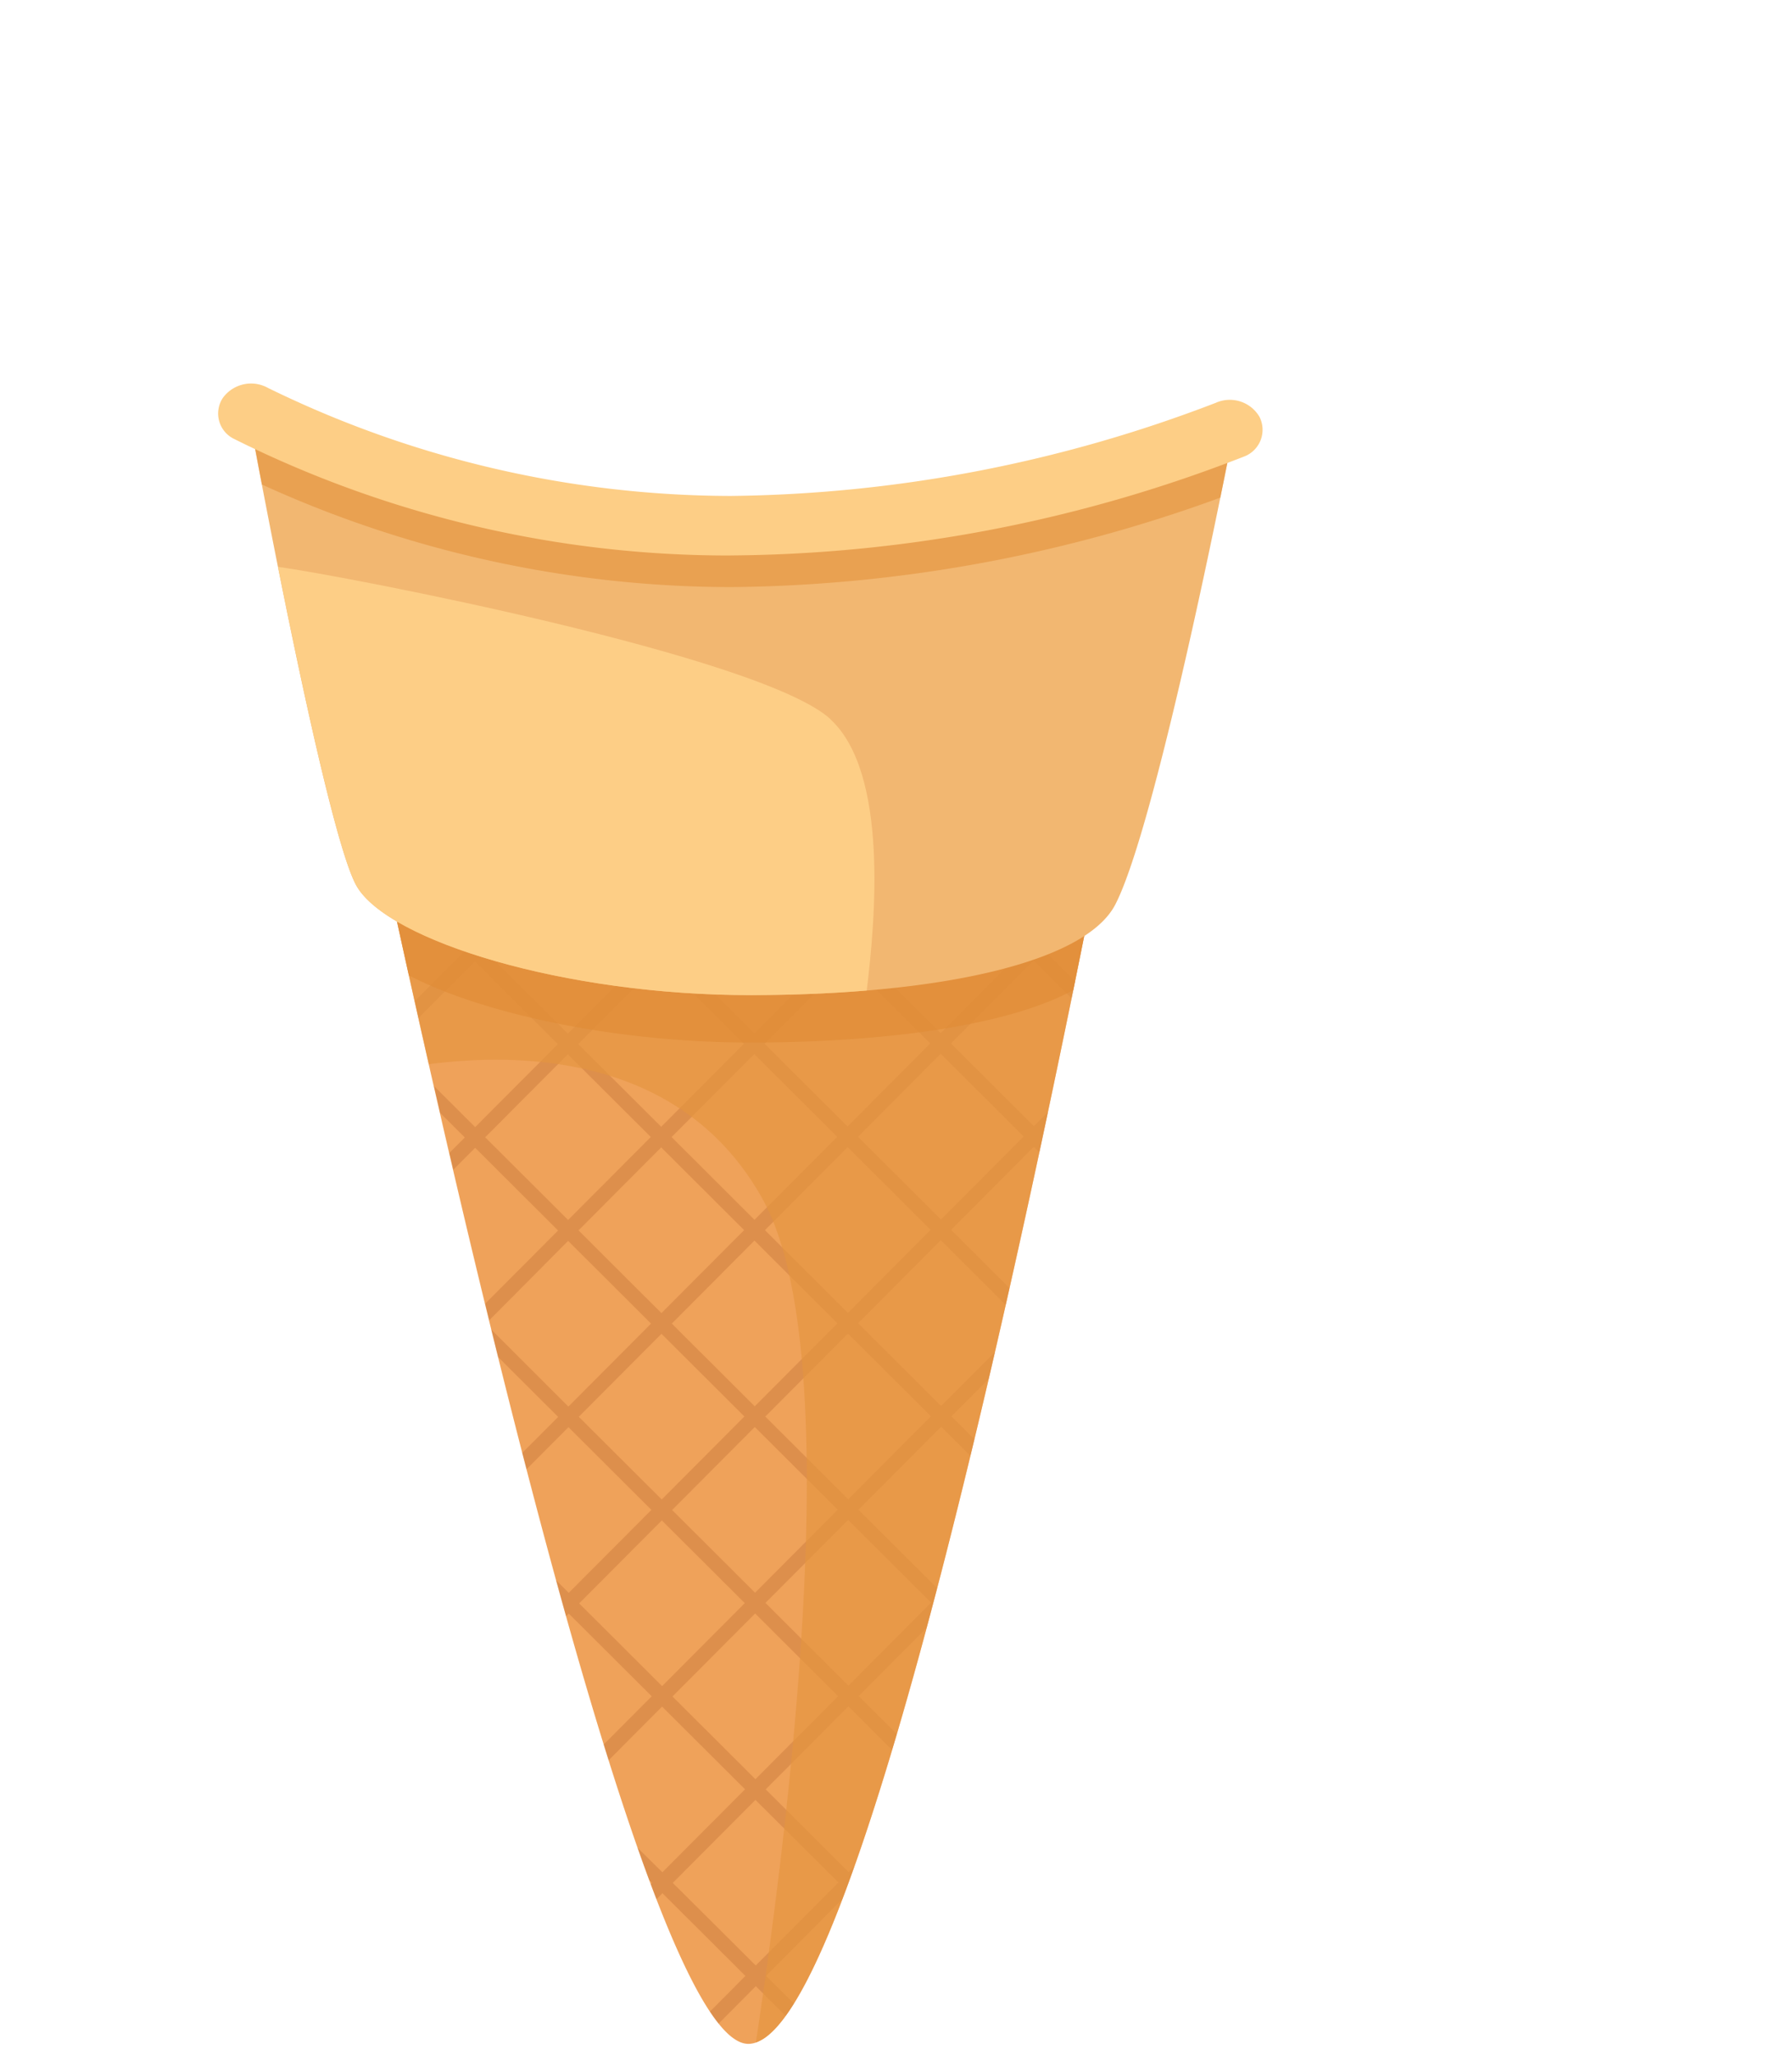 <svg xmlns="http://www.w3.org/2000/svg" xmlns:xlink="http://www.w3.org/1999/xlink" width="61.916" height="71.015" viewBox="0 0 61.916 71.015">
  <defs>
    <clipPath id="clip-path">
      <rect id="Rectangle_10275" data-name="Rectangle 10275" width="40.608" height="59.42" fill="none"/>
    </clipPath>
    <clipPath id="clip-path-3">
      <rect id="Rectangle_10270" data-name="Rectangle 10270" width="31.284" height="47.922" fill="none"/>
    </clipPath>
    <clipPath id="clip-path-4">
      <rect id="Rectangle_10269" data-name="Rectangle 10269" width="31.284" height="46.45" fill="none"/>
    </clipPath>
    <clipPath id="clip-path-5">
      <rect id="Rectangle_10271" data-name="Rectangle 10271" width="27.856" height="41.85" fill="none"/>
    </clipPath>
    <clipPath id="clip-path-6">
      <rect id="Rectangle_10272" data-name="Rectangle 10272" width="26.751" height="20.416" fill="none"/>
    </clipPath>
    <clipPath id="clip-path-7">
      <rect id="Rectangle_10273" data-name="Rectangle 10273" width="30.716" height="16.216" fill="none"/>
    </clipPath>
  </defs>
  <g id="Group_27885" data-name="Group 27885" transform="translate(61.916 53.853) rotate(155)">
    <g id="Group_27884" data-name="Group 27884" clip-path="url(#clip-path)">
      <g id="Group_27883" data-name="Group 27883">
        <g id="Group_27882" data-name="Group 27882" clip-path="url(#clip-path)">
          <path id="Path_26508" data-name="Path 26508" d="M41.768,48.714S53.083,1.931,49.086.074c-4.3-2-31.714,36.707-31.714,36.707s6.021-.418,13.788,3.189a28.733,28.733,0,0,1,10.607,8.743" transform="translate(-9.333 0)" fill="#efa25a"/>
          <g id="Group_27872" data-name="Group 27872" transform="translate(9.236 0.403)" opacity="0.43">
            <g id="Group_27871" data-name="Group 27871">
              <g id="Group_27870" data-name="Group 27870" clip-path="url(#clip-path-3)">
                <path id="Path_26509" data-name="Path 26509" d="M69.092,103.565l.415-.152.14-.589-.882.322c.128.161.239.3.327.418" transform="translate(-46.179 -55.643)" fill="#9a4316"/>
                <g id="Group_27869" data-name="Group 27869" opacity="0.47">
                  <g id="Group_27868" data-name="Group 27868">
                    <g id="Group_27867" data-name="Group 27867" clip-path="url(#clip-path-4)">
                      <path id="Path_26510" data-name="Path 26510" d="M45.424,3.7q-.417.4-.856.851l.26-.095,1.39,3.8-3.8,1.39-.731-2-.381.429.638,1.743-3.117,1.14q-.454.54-.914,1.095l1.318,3.6-3.8,1.39-.49-1.338-.369.462.384,1.05-1.708.625-.591.754,2.473-.9,1.39,3.8-3.8,1.391-1.087-2.971-.365.472.977,2.672-3.8,1.391L28.35,24.2q-.432.572-.855,1.133l.645-.236,1.39,3.8-3.8,1.391-.636-1.74-.36.486.522,1.428-2.154.788-.537.734,2.865-1.048,1.39,3.8-3.8,1.391-1.161-3.174-.358.492L22.544,36.3l-2.585.945c.352.011.776.034,1.264.075l1.494-.547.276.755c.186.027.375.057.571.09L23.191,36.6l3.8-1.391,1.3,3.564q.56.18,1.143.389l3.393-1.241,1.194,3.266q.623.341,1.206.7l3.439-1.258,1.39,3.8-.955.349q.218.192.425.382l.7-.257.534,1.459c.329.338.623.657.886.952l-.945-2.585,3.8-1.39.006.018q.1-.44.206-.906l-1.3-3.561,2.286-.836.129-.584-2.588.946-1.39-3.8,3.8-1.39.689,1.885q.1-.46.2-.927l-.414-1.131.709-.259.123-.583-1.005.368-1.39-3.8,3.351-1.225c.039-.193.077-.386.116-.58L44.4,28.308l-1.39-3.8,3.8-1.39L48.1,26.654q.094-.478.188-.956l-1.007-2.754,1.649-.6.107-.577-1.929.705-1.39-3.8,3.8-1.39.212.58q.11-.642.213-1.274l-.124.045-1.391-3.8,2.208-.808c.026-.19.051-.379.076-.566l-2.457.9-1.391-3.8,3.8-1.39L51.083,8.3q.06-.607.106-1.178l-.049-.134.061-.022c.015-.187.028-.372.041-.553l-.275.1-1.39-3.8,1.632-.6c-.027-.181-.06-.349-.1-.5L49.4,2.239,48.9.872c-.141.078-.288.167-.44.267l.466,1.274Zm-7.11,7.985,3.8-1.39,1.39,3.8-3.8,1.39ZM35.845,31.436l-1.39-3.8,3.8-1.39,1.39,3.8Zm3.975-.916,1.39,3.8-3.8,1.391-1.39-3.8ZM35.37,31.609,31.569,33l-1.39-3.8,3.8-1.39Zm1.8-9.814,3.8-1.39,1.39,3.8-3.8,1.391Zm2.711-5.839,3.8-1.39,1.39,3.8-3.8,1.39ZM35.6,17.52l3.8-1.39,1.39,3.8-3.8,1.39Zm1.089,4.449,1.39,3.8-3.8,1.391-1.391-3.8Zm-8.077,2.954,3.8-1.39,1.39,3.8-3.8,1.391ZM25.9,30.762l3.8-1.391,1.39,3.8-3.8,1.391Zm2.954,8.077-1.39-3.8,3.8-1.391,1.39,3.8Zm2.885-5.365,3.8-1.39,1.39,3.8-3.8,1.391ZM34.7,41.551l-1.39-3.8,3.8-1.39,1.39,3.8Zm9.64,1.321-3.8,1.391-1.39-3.8,3.8-1.391ZM42.773,38.6l-3.8,1.391-1.39-3.8,3.8-1.391Zm2.712-5.839-3.8,1.391-1.39-3.8,3.8-1.39Zm-1.564-4.276-3.8,1.39-1.39-3.8,3.8-1.39Zm2.712-5.839-3.8,1.391-1.39-3.8,3.8-1.39ZM49.345,16.8l-3.8,1.39-1.39-3.8,3.8-1.39Zm-1.564-4.276-3.8,1.39-1.39-3.8,3.8-1.39Zm2.712-5.839-3.8,1.39L45.3,4.278l3.8-1.39Z" transform="translate(-19.959 -0.872)" fill="#9a4316"/>
                    </g>
                  </g>
                </g>
              </g>
            </g>
          </g>
          <g id="Group_27875" data-name="Group 27875" transform="translate(11.644 0.002)" opacity="0.64" style="mix-blend-mode: darken;isolation: isolate">
            <g id="Group_27874" data-name="Group 27874">
              <g id="Group_27873" data-name="Group 27873" clip-path="url(#clip-path-5)">
                <path id="Path_26511" data-name="Path 26511" d="M25.16,31.788a32.16,32.16,0,0,1,13.3,3.2,28.707,28.707,0,0,1,9.087,6.862c.429-1.892.918-4.081,1.43-6.447-3.112-.984-8.1-3.438-8.485-9.116-.4-5.879,7.74-19.08,12.523-26.281C49.151-.418,32.572,21.635,25.16,31.788" transform="translate(-25.16 -0.003)" fill="#e4943f"/>
              </g>
            </g>
          </g>
          <path id="Path_26512" data-name="Path 26512" d="M42.457,86.851A29.075,29.075,0,0,0,32.13,78.673,37.177,37.177,0,0,0,18.84,75.424c-.622.864-1.049,1.463-1.236,1.726a.908.908,0,0,0,.357.071,35.489,35.489,0,0,1,13.4,3.1,27.185,27.185,0,0,1,10.232,8.422.9.9,0,0,0,.342.3c.079-.33.261-1.093.521-2.2" transform="translate(-9.457 -40.52)" fill="#cc7e33"/>
          <g id="Group_27878" data-name="Group 27878" transform="translate(8.039 28.299)" opacity="0.64" style="mix-blend-mode: darken;isolation: isolate">
            <g id="Group_27877" data-name="Group 27877">
              <g id="Group_27876" data-name="Group 27876" clip-path="url(#clip-path-6)">
                <path id="Path_26513" data-name="Path 26513" d="M34.364,64.218c-4.425-2.055-8.385-3.207-10.834-3.054-3.636,4.907-6.16,8.47-6.16,8.47s6.021-.418,13.789,3.189a28.732,28.732,0,0,1,10.607,8.744s1.028-4.251,2.355-10.24c-1.722-2.237-5.432-5.1-9.758-7.108" transform="translate(-17.371 -61.151)" fill="#df8b35"/>
              </g>
            </g>
          </g>
          <path id="Path_26514" data-name="Path 26514" d="M33.519,92.373S37.052,78.8,36.874,76.622,31.958,70.154,26.1,67.431,15.185,63.57,13.388,64.954c-2.466,1.9-10.123,12.418-10.123,12.418a64.048,64.048,0,0,1,16.253,5.075,44.381,44.381,0,0,1,14,9.926" transform="translate(-1.754 -34.578)" fill="#f2b771"/>
          <g id="Group_27881" data-name="Group 27881" transform="translate(1.511 41.579)" opacity="0.64" style="mix-blend-mode: darken;isolation: isolate">
            <g id="Group_27880" data-name="Group 27880">
              <g id="Group_27879" data-name="Group 27879" clip-path="url(#clip-path-7)">
                <path id="Path_26515" data-name="Path 26515" d="M19.929,96.06a36.054,36.054,0,0,1,7.309,4.563,37.683,37.683,0,0,1,6.279,5.441s.183-.7.462-1.809A39.163,39.163,0,0,0,20.8,94.2,50.4,50.4,0,0,0,4.158,89.849c-.556.75-.894,1.214-.894,1.214A59.333,59.333,0,0,1,13,93.541a44.661,44.661,0,0,1,6.924,2.518" transform="translate(-3.264 -89.849)" fill="#e4943f"/>
              </g>
            </g>
          </g>
          <path id="Path_26516" data-name="Path 26516" d="M18.581,96.277a38.283,38.283,0,0,1,13.858,10.91.974.974,0,0,1-.256,1.44,1.205,1.205,0,0,1-1.558-.349,36.5,36.5,0,0,0-12.91-10.136A48.045,48.045,0,0,0,1.162,93.973,1.187,1.187,0,0,1,0,92.89a.988.988,0,0,1,1.069-1.011,49.634,49.634,0,0,1,17.512,4.4" transform="translate(0 -49.36)" fill="#fdce86"/>
          <path id="Path_26517" data-name="Path 26517" d="M38.278,76.684c1.212,2.968,13.149,11.6,15.081,12.843,1.013-4.152,2.3-9.793,2.2-11.13-.178-2.175-4.916-6.468-10.778-9.19-1.272-.59-2.5-1.106-3.674-1.538-1.267,2.032-3.863,6.47-2.824,9.015" transform="translate(-20.435 -36.354)" fill="#fdce86"/>
        </g>
      </g>
    </g>
  </g>
</svg>

